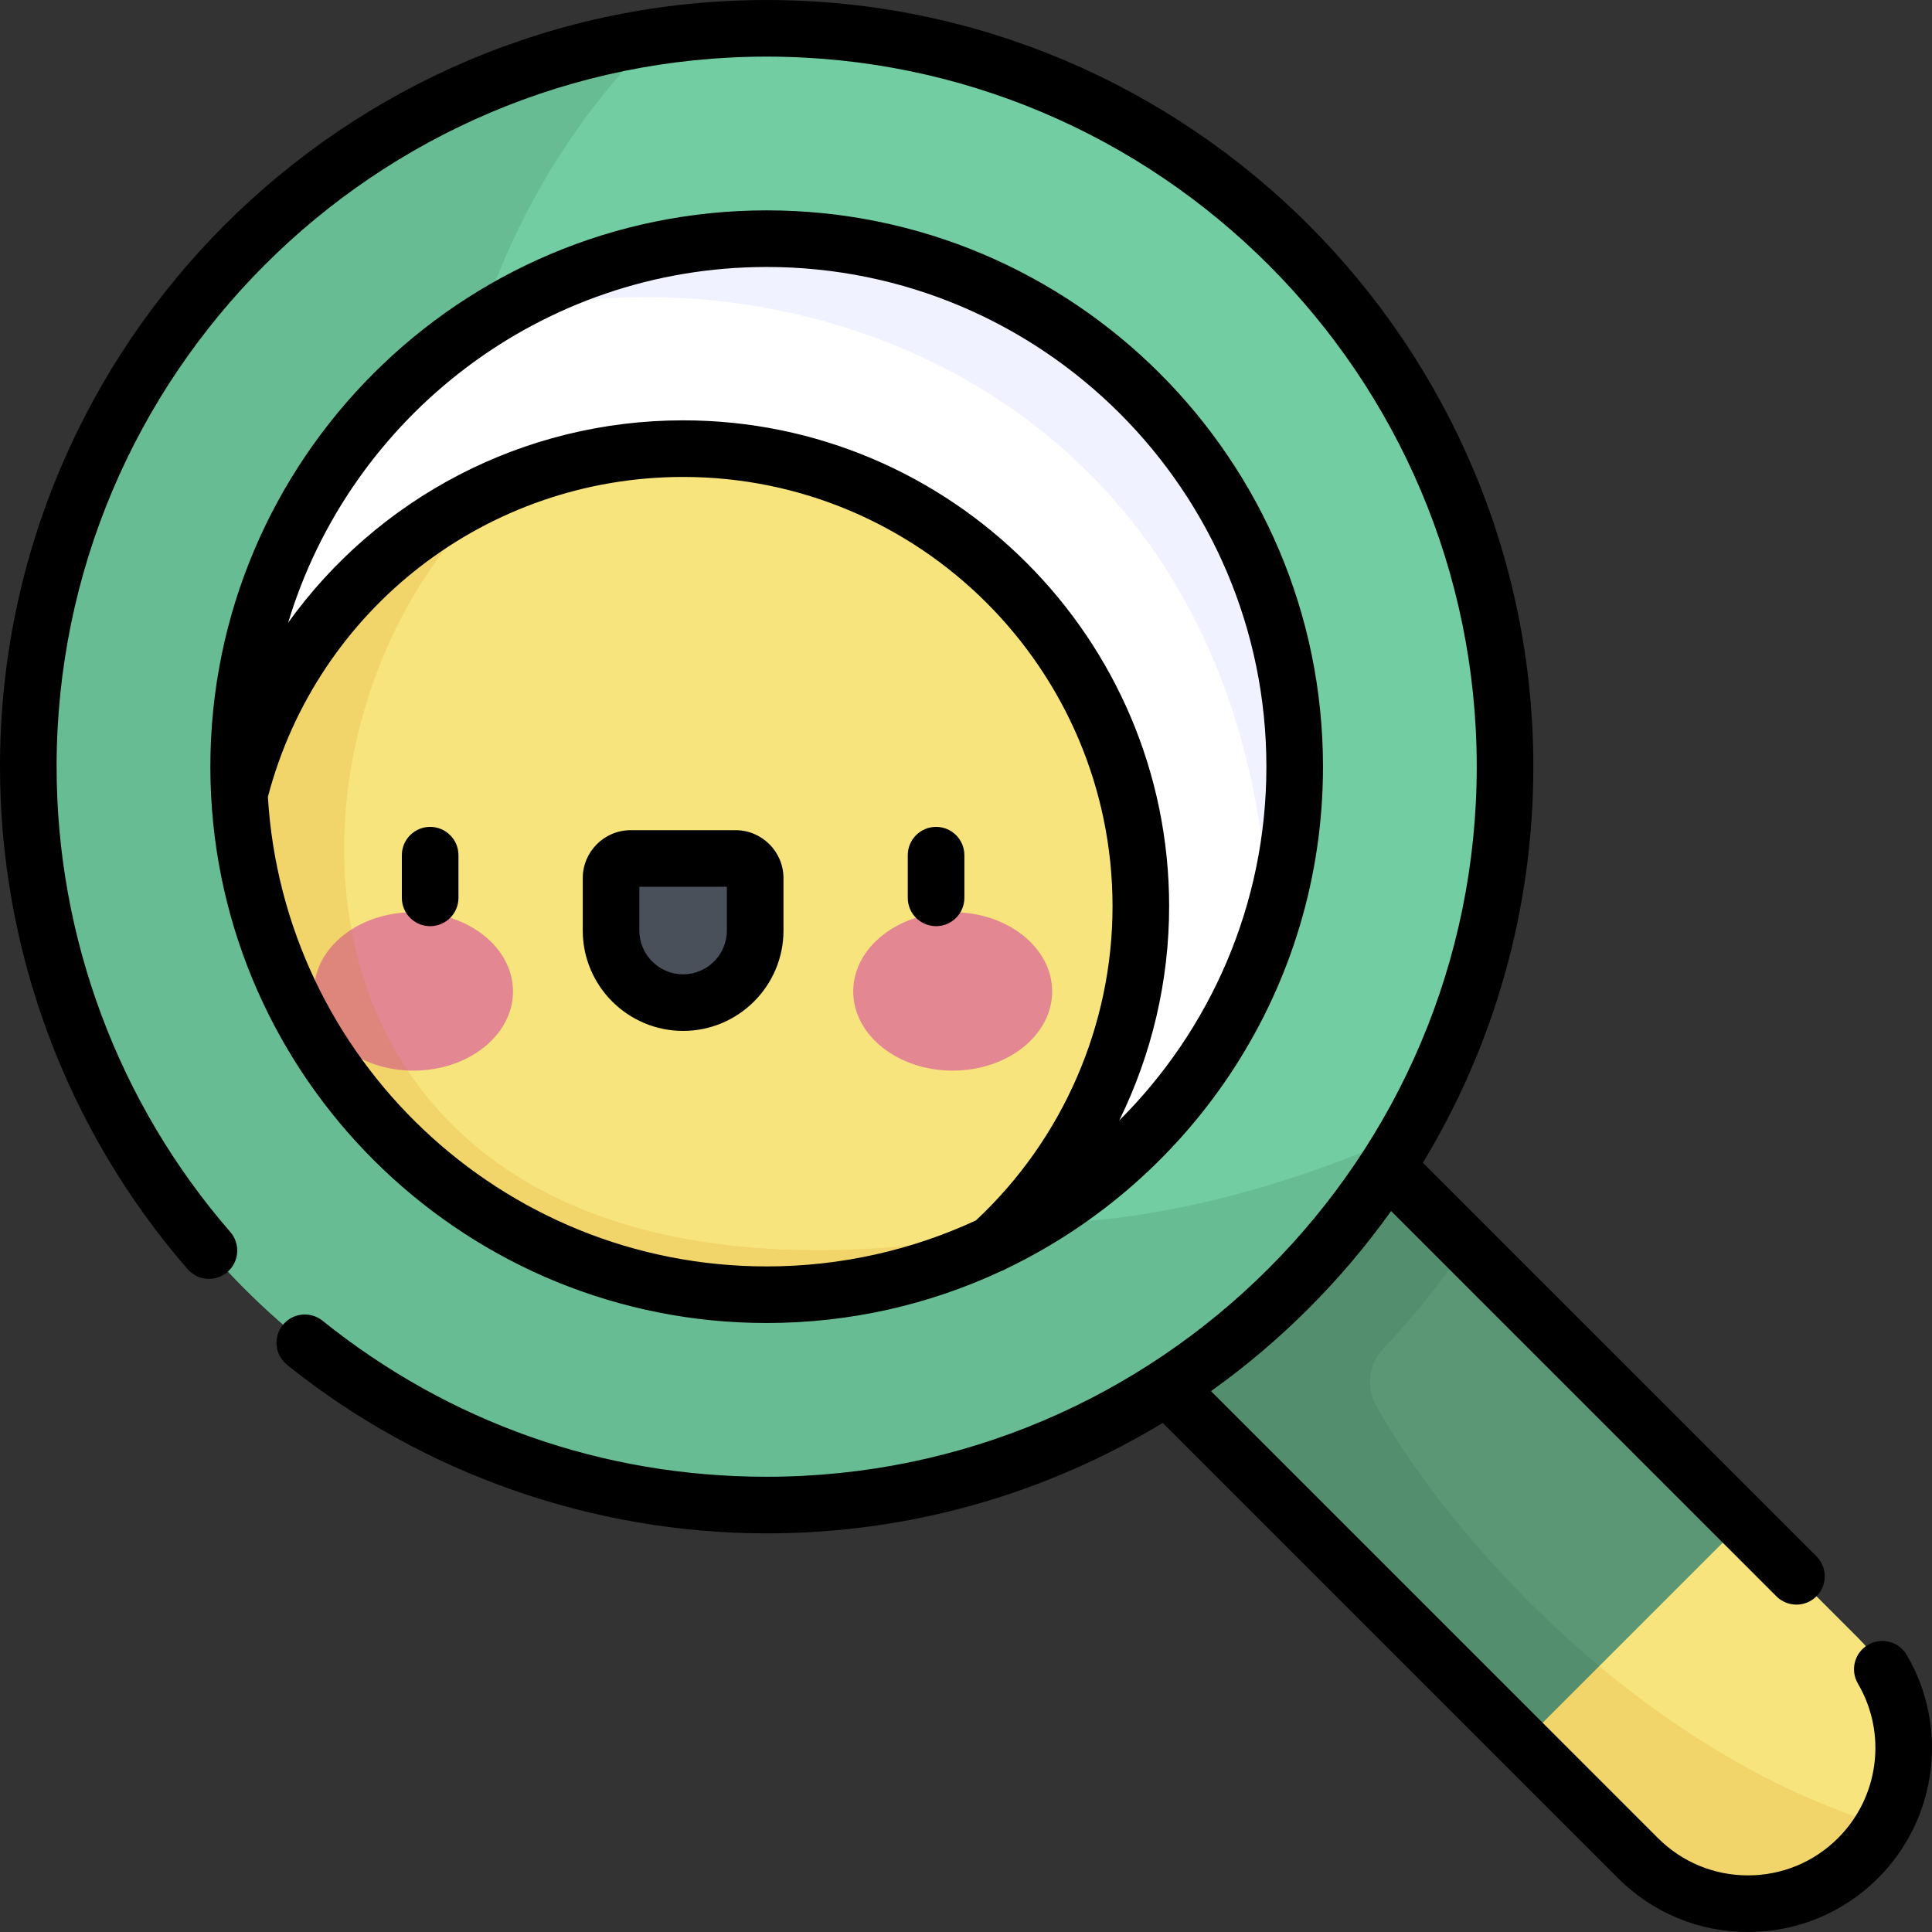 <?xml version="1.0" encoding="iso-8859-1"?>
<!-- Generator: Adobe Illustrator 19.0.0, SVG Export Plug-In . SVG Version: 6.00 Build 0)  -->
<svg version="1.1" id="Capa_1" xmlns="http://www.w3.org/2000/svg" xmlns:xlink="http://www.w3.org/1999/xlink" x="0px" y="0px"
	 viewBox="0 0 512 512" style="enable-background:new 0 0 512 512;" xml:space="preserve">
<rect x="0" y="0" width="512" height="512" fill="#333333" stroke="none"/>
<path style="fill:#5B9675;" d="M463.237,504.495c-10.558,0-21.115-4.027-29.169-12.083L269.973,328.318
	c-16.11-16.11-16.11-42.229,0.001-58.34c16.11-16.11,42.229-16.109,58.339,0l164.093,164.093c16.11,16.11,16.11,42.229-0.001,58.34
	C484.352,500.467,473.794,504.495,463.237,504.495z"/>
<path style="opacity:0.15;fill:#2C6245;enable-background:new    ;" d="M499.002,483.801
	c-65.805-20.112-116.165-78.48-134.357-111.367c-2.681-4.847-1.972-10.9,1.834-14.925c8.037-8.502,15.418-17.631,22.062-27.304
	l-59.652-59.652c-16.356-16.356-43.438-16.668-59.479-0.001c-15.544,16.151-15.357,41.846,0.563,57.765l164.094,164.094
	c8.055,8.055,18.612,12.083,29.169,12.083c10.557,0,21.115-4.027,29.169-12.083C495.037,489.78,497.23,486.879,499.002,483.801z"/>
<path style="fill:#F8E47C;" d="M434.068,492.412c8.055,8.055,18.612,12.083,29.169,12.083c10.557,0,21.115-4.027,29.169-12.083
	c16.111-16.11,16.111-42.229,0.001-58.34l-30.557-30.556c-19.333,19.333-40.694,40.693-58.34,58.34L434.068,492.412z"/>
<path style="opacity:0.15;fill:#C97B00;enable-background:new    ;" d="M403.51,461.855l30.556,30.556
	c8.055,8.055,18.612,12.083,29.169,12.083c10.557,0,21.115-4.027,29.169-12.083c2.631-2.631,4.824-5.533,6.596-8.61
	c-28.381-8.674-53.886-24.465-75.179-42.259C416.749,448.616,409.885,455.48,403.51,461.855z"/>
<circle style="fill:#72CDA2;" cx="203.176" cy="203.185" r="195.676"/>
<path style="opacity:0.15;fill:#2C6245;enable-background:new    ;" d="M203.176,398.857c72.717,0,136.167-39.667,169.899-98.542
	C132.408,406.723,50.136,131.659,173.756,9.706C79.645,23.897,7.5,105.112,7.5,203.181C7.5,311.25,95.107,398.857,203.176,398.857z"
	/>
<circle style="fill:#FFFFFF;" cx="203.176" cy="203.185" r="139.927"/>
<path style="fill:#F0F2FF;" d="M203.176,63.251c-26.673,0-51.601,7.466-72.814,20.418c84.446-21.031,201.403,23.894,205.98,162.585
	c4.386-13.57,6.765-28.041,6.765-43.071C343.106,125.9,280.457,63.251,203.176,63.251z"/>
<path style="fill:#F8E47C;" d="M181.033,118.895c-56.707,0-104.32,38.914-117.604,91.494
	c3.751,73.931,64.884,132.722,139.748,132.722c21.318,0,41.518-4.775,59.602-13.302c24.304-22.183,39.555-54.117,39.555-89.615
	C302.332,173.202,248.025,118.895,181.033,118.895z"/>
<g>
	<ellipse style="fill:#E38892;" cx="109.588" cy="262.734" rx="26.36" ry="20.993"/>
	<ellipse style="fill:#E38892;" cx="252.475" cy="262.734" rx="26.36" ry="20.993"/>
</g>
<path style="fill:#495059;" d="M181.033,265.701L181.033,265.701c-10.548,0-19.099-8.551-19.099-19.099v-13.885
	c0-2.879,2.334-5.214,5.214-5.214h27.77c2.879,0,5.214,2.334,5.214,5.214v13.885C200.132,257.15,191.581,265.701,181.033,265.701z"
	/>
<path style="opacity:0.15;fill:#C97B00;enable-background:new    ;" d="M134.758,128.043c-35.099,14.499-61.891,44.996-71.326,82.4
	c3.778,73.906,64.899,132.668,139.744,132.668c21.302,0,41.487-4.768,59.56-13.283c1.105-1.007,2.196-2.029,3.263-3.076
	C64.72,361.493,61.943,187.858,134.758,128.043z"/>
<path d="M248.069,245.444c4.142,0,7.5-3.358,7.5-7.5V226.63c0-4.142-3.358-7.5-7.5-7.5s-7.5,3.358-7.5,7.5v11.315
	C240.569,242.086,243.927,245.444,248.069,245.444z M505.3,438.576c-2.097-3.573-6.694-4.769-10.265-2.67
	c-3.572,2.097-4.768,6.693-2.67,10.265c7.771,13.235,5.607,30.068-5.263,40.937c-6.375,6.376-14.851,9.886-23.866,9.886
	c-9.016,0-17.492-3.511-23.866-9.886L320.927,368.666c18.431-13.153,34.581-29.302,47.733-47.733l102.112,102.112
	c1.464,1.464,3.384,2.197,5.303,2.197c1.919,0,3.839-0.732,5.303-2.197c2.929-2.929,2.929-7.678,0-10.606L377.08,308.141
	c18.57-30.652,29.27-66.58,29.27-104.96c0-112.032-91.145-203.176-203.176-203.176S0,91.15,0,203.181
	c0,48.951,17.655,96.239,49.711,133.154c2.715,3.127,7.452,3.461,10.58,0.746c3.127-2.716,3.461-7.453,0.746-10.581
	C31.349,292.313,15,248.518,15,203.181C15,99.421,99.416,15.005,203.176,15.005s188.176,84.416,188.176,188.176
	s-84.416,188.176-188.176,188.176c-43.308,0-84.011-14.3-117.709-41.352c-3.23-2.593-7.951-2.077-10.544,1.153
	c-2.593,3.23-2.077,7.951,1.153,10.544c35.87,28.796,81.008,44.655,127.1,44.655c38.38,0,74.307-10.701,104.96-29.27
	l120.628,120.628c9.208,9.208,21.451,14.28,34.473,14.28s25.265-5.071,34.473-14.28C513.408,482.017,516.529,457.699,505.3,438.576z
	 M181.033,273.201c14.667,0,26.598-11.932,26.598-26.598v-13.885c0-7.01-5.703-12.714-12.713-12.714h-27.77
	c-7.01,0-12.714,5.704-12.714,12.714v13.885C154.435,261.269,166.366,273.201,181.033,273.201z M169.434,235.004h23.197v11.599
	c0,6.396-5.203,11.599-11.599,11.599s-11.599-5.203-11.599-11.599V235.004z M203.176,350.611c22.167,0,43.2-4.927,62.08-13.728
	c0.482-0.168,0.951-0.383,1.398-0.654c49.608-23.764,83.952-74.469,83.952-133.048c0-81.293-66.137-147.43-147.43-147.43
	s-147.43,66.137-147.43,147.43c0,2.534,0.064,5.053,0.191,7.556c0.002,0.045,0.005,0.089,0.008,0.134
	C59.959,288.603,124.462,350.611,203.176,350.611z M203.176,70.751c73.022,0,132.43,59.408,132.43,132.43
	c0,36.592-14.92,69.763-38.992,93.755c8.589-17.502,13.219-36.904,13.219-56.743c0-71.019-57.779-128.799-128.799-128.799
	c-42.52,0-81.039,20.702-104.677,53.636C92.776,110.548,143.412,70.751,203.176,70.751z M181.033,126.395
	c62.75,0,113.8,51.05,113.8,113.8c0,31.497-13.189,61.759-36.216,83.238c-16.875,7.811-35.655,12.18-55.44,12.18
	c-70.342,0-128.042-55.13-132.183-124.45C84.128,161.199,129.209,126.395,181.033,126.395z M121.496,237.945V226.63
	c0-4.142-3.358-7.5-7.5-7.5c-4.142,0-7.5,3.358-7.5,7.5v11.315c0,4.142,3.358,7.5,7.5,7.5
	C118.139,245.444,121.496,242.086,121.496,237.945z"/>
<g>
</g>
<g>
</g>
<g>
</g>
<g>
</g>
<g>
</g>
<g>
</g>
<g>
</g>
<g>
</g>
<g>
</g>
<g>
</g>
<g>
</g>
<g>
</g>
<g>
</g>
<g>
</g>
<g>
</g>
</svg>
